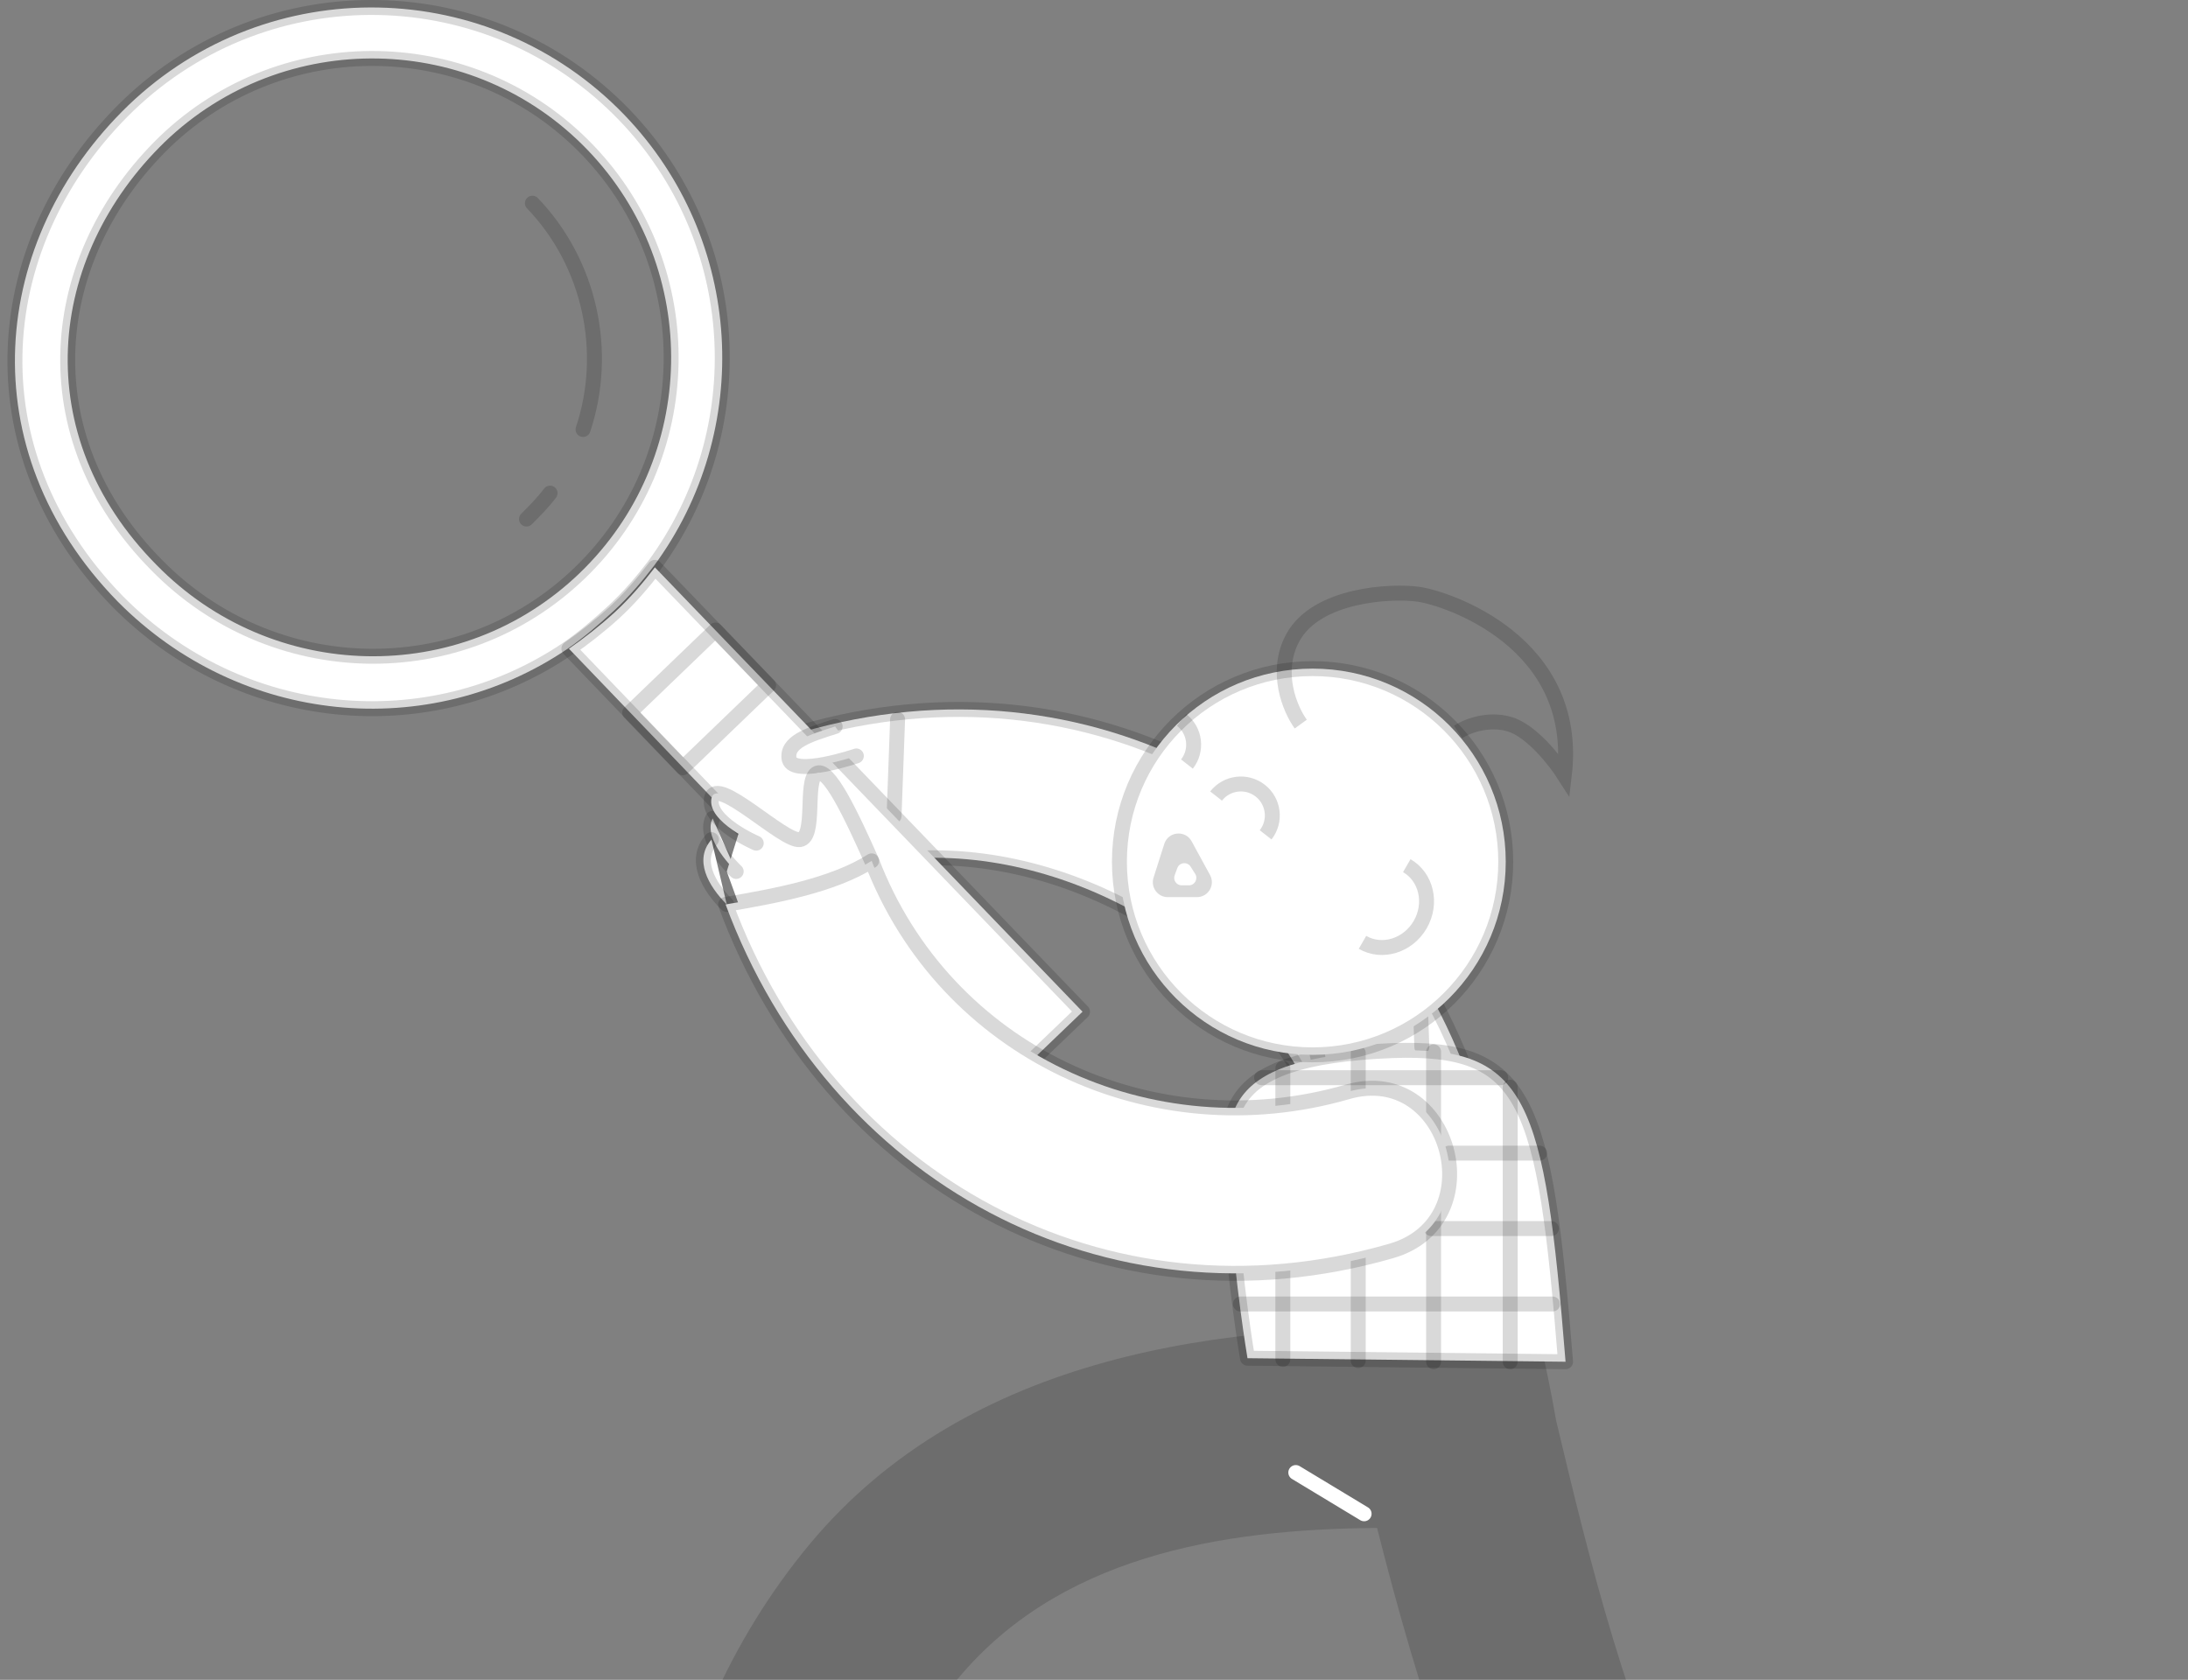 <svg width="293" height="225" viewBox="0 0 293 225" fill="none" xmlns="http://www.w3.org/2000/svg">
<rect x="0" y="0" width="293" height="225" fill="#808080" stroke="none"/>
<path d="M118.308 113.251C116.573 111.83 114.68 110.567 112.629 109.304C109.159 106.621 105.688 103.779 102.06 101.253C103.322 99.832 105.057 98.727 107.265 98.096C145.6 86.888 182.83 107.252 196.555 144.192C189.613 146.876 184.408 149.402 177.151 150.191C168.79 128.406 144.496 113.567 122.094 114.987C119.728 113.724 120.517 114.83 118.308 113.251Z" fill="white" stroke="black" stroke-opacity="0.15" stroke-width="2" stroke-miterlimit="10" stroke-linecap="round" stroke-linejoin="round"/>
<path d="M120.199 96.359L119.726 109.304" stroke="black" stroke-opacity="0.15" stroke-width="2" stroke-miterlimit="10" stroke-linecap="round" stroke-linejoin="round"/>
<path d="M17.183 14.112C35.956 -3.885 65.614 -3.253 83.598 15.375C99.689 32.109 100.951 57.683 87.542 75.837C85.964 77.889 84.229 79.942 82.178 81.836C80.127 83.73 78.077 85.467 76.026 86.888C57.411 99.517 32.17 97.149 15.764 80.573C-4.114 60.209 -1.432 32.109 17.183 14.112ZM20.969 75.679C36.429 91.466 61.67 92.097 77.603 76.784C93.537 61.471 94.01 36.055 78.708 20.111C63.406 4.166 38.007 3.693 22.074 19.006C6.14 34.477 3.774 58.314 20.969 75.679Z" fill="white" stroke="black" stroke-opacity="0.15" stroke-width="2" stroke-miterlimit="10" stroke-linecap="round" stroke-linejoin="round"/>
<path d="M78.079 57.525C81.549 47.106 79.025 35.266 71.295 27.215" stroke="black" stroke-opacity="0.15" stroke-width="2" stroke-miterlimit="10" stroke-linecap="round" stroke-linejoin="round"/>
<path d="M70.505 69.522C71.609 68.417 72.714 67.312 73.66 66.049" stroke="black" stroke-opacity="0.15" stroke-width="2" stroke-miterlimit="10" stroke-linecap="round" stroke-linejoin="round"/>
<path d="M76.184 86.888L133.449 146.561L144.965 135.51L87.7 75.995C86.122 78.047 84.387 80.1 82.336 81.994C80.443 83.731 78.234 85.467 76.184 86.888Z" fill="white" stroke="black" stroke-opacity="0.15" stroke-width="2" stroke-miterlimit="10" stroke-linecap="round" stroke-linejoin="round"/>
<path d="M84.328 95.444L95.812 84.391L102.921 91.787L91.436 102.84L84.328 95.444Z" stroke="black" stroke-opacity="0.15" stroke-width="2" stroke-miterlimit="10" stroke-linecap="round" stroke-linejoin="round"/>
<path d="M108.529 206.707C129.668 181.449 163.901 176.871 194.821 177.976C200.658 178.134 203.497 172.766 205.39 177.028C206.179 178.291 208.072 188.395 208.388 190.289C217.222 227.387 229.211 276.483 271.332 287.534C267.23 295.585 263.602 303.952 259.974 312.161C213.594 297.953 195.452 248.383 184.409 204.655C163.428 204.813 141.342 208.444 127.617 225.651C111.053 246.489 110.895 275.063 110.895 300.479H84.077C84.077 267.485 86.443 233.228 108.529 206.707Z" fill="black" fill-opacity="0.15"/>
<path d="M182.672 202.761L173.522 197.235" stroke="white" stroke-width="2" stroke-miterlimit="10" stroke-linecap="round" stroke-linejoin="round"/>
<path d="M111.836 97.307C108.366 98.412 105.21 99.359 105.684 101.727C106.315 104.095 114.676 101.253 114.676 101.253" fill="white"/>
<path d="M111.836 97.307C108.366 98.412 105.21 99.359 105.684 101.727C106.315 104.095 114.676 101.253 114.676 101.253" stroke="black" stroke-opacity="0.15" stroke-width="2" stroke-miterlimit="10" stroke-linecap="round" stroke-linejoin="round"/>
<path d="M190.402 140.246L190.245 135.667L175.258 136.299L176.52 141.824" fill="white"/>
<path d="M190.402 140.246L190.245 135.667L175.258 136.299L176.52 141.824" stroke="black" stroke-opacity="0.15" stroke-width="2" stroke-miterlimit="10" stroke-linecap="round" stroke-linejoin="round"/>
<path d="M186.458 140.719C204.6 140.088 206.809 147.191 209.648 182.395L167.055 181.922C167.055 181.922 165.319 171.661 164.688 161.084C164.057 149.875 162.006 141.666 186.458 140.719Z" fill="white" stroke="black" stroke-opacity="0.15" stroke-width="2" stroke-miterlimit="10" stroke-linecap="round" stroke-linejoin="round"/>
<path d="M207.91 174.661H166.105" stroke="black" stroke-opacity="0.15" stroke-width="2" stroke-miterlimit="10" stroke-linecap="round" stroke-linejoin="round"/>
<path d="M207.754 164.557H191.663" stroke="black" stroke-opacity="0.15" stroke-width="2" stroke-miterlimit="10" stroke-linecap="round" stroke-linejoin="round"/>
<path d="M206.18 154.454H194.033" stroke="black" stroke-opacity="0.15" stroke-width="2" stroke-miterlimit="10" stroke-linecap="round" stroke-linejoin="round"/>
<path d="M200.973 144.35H168.948" stroke="black" stroke-opacity="0.15" stroke-width="2" stroke-miterlimit="10" stroke-linecap="round" stroke-linejoin="round"/>
<path d="M202.234 182.396V145.613" stroke="black" stroke-opacity="0.15" stroke-width="2" stroke-miterlimit="10" stroke-linecap="round" stroke-linejoin="round"/>
<path d="M191.977 182.395V140.877" stroke="black" stroke-opacity="0.15" stroke-width="2" stroke-miterlimit="10" stroke-linecap="round" stroke-linejoin="round"/>
<path d="M181.883 182.238V141.035" stroke="black" stroke-opacity="0.15" stroke-width="2" stroke-miterlimit="10" stroke-linecap="round" stroke-linejoin="round"/>
<path d="M171.789 182.08V143.087" stroke="black" stroke-opacity="0.15" stroke-width="2" stroke-miterlimit="10" stroke-linecap="round" stroke-linejoin="round"/>
<circle r="25.866" transform="matrix(-1 0 0 1 175.771 115.423)" fill="white" stroke="black" stroke-opacity="0.15" stroke-width="2"/>
<path d="M174.187 96.986C172.782 95.054 170.605 90.032 173.133 85.397C176.294 79.602 186.303 79.076 189.99 79.602C193.677 80.129 211.588 85.924 209.481 103.834C208.251 101.902 205.056 97.829 202.106 96.986C199.156 96.143 196.311 97.337 195.258 98.039" stroke="black" stroke-opacity="0.15" stroke-width="2"/>
<path d="M99.531 109.62L110.574 116.724V124.302L100.478 125.407L97.323 116.724L99.531 109.62Z" fill="white"/>
<path d="M95.431 109.62C94.011 112.462 98.586 116.724 98.586 116.724Z" fill="white"/>
<path d="M95.431 109.62C94.011 112.462 98.586 116.724 98.586 116.724" stroke="black" stroke-opacity="0.15" stroke-width="2" stroke-miterlimit="10" stroke-linecap="round" stroke-linejoin="round"/>
<path d="M97.324 121.145C94.8 118.619 92.907 115.146 95.273 112.462Z" fill="white"/>
<path d="M97.324 121.145C94.8 118.619 92.907 115.146 95.273 112.462" stroke="black" stroke-opacity="0.15" stroke-width="2" stroke-miterlimit="10" stroke-linecap="round" stroke-linejoin="round"/>
<path d="M116.73 115.304C114.049 109.305 110.894 102.517 109.316 103.622C107.738 104.727 109.316 112.146 107.107 112.462C104.899 112.778 95.907 103.78 95.276 106.937C94.645 110.094 101.271 112.936 101.271 112.936" fill="white"/>
<path d="M116.73 115.304C114.049 109.305 110.894 102.517 109.316 103.622C107.738 104.727 109.316 112.146 107.107 112.462C104.899 112.778 95.907 103.78 95.276 106.937C94.645 110.094 101.271 112.936 101.271 112.936" stroke="black" stroke-opacity="0.15" stroke-width="2" stroke-miterlimit="10" stroke-linecap="round" stroke-linejoin="round"/>
<path d="M116.728 115.304C126.509 140.878 154.273 153.823 180.461 146.245C194.185 142.299 200.022 163.61 186.298 167.557C147.963 178.608 110.891 158.243 97.166 121.145C103.634 120.04 111.522 118.619 116.728 115.304Z" fill="white" stroke="black" stroke-opacity="0.15" stroke-width="2" stroke-miterlimit="10" stroke-linecap="round" stroke-linejoin="round"/>
<path d="M182.453 126.221C185.087 127.742 188.55 126.675 190.187 123.839C191.825 121.002 191.017 117.47 188.383 115.95" stroke="black" stroke-opacity="0.15" stroke-width="2"/>
<path d="M162.849 106.624C164.284 104.792 166.933 104.471 168.765 105.906C170.597 107.342 170.918 109.991 169.482 111.823" stroke="black" stroke-opacity="0.15" stroke-width="2"/>
<path d="M158.947 102.341C160.383 100.509 160.062 97.861 158.23 96.425" stroke="black" stroke-opacity="0.15" stroke-width="2"/>
<path d="M156.379 120.164H160.283C161.801 120.164 162.766 118.539 162.039 117.206L159.573 112.685C158.73 111.139 156.445 111.359 155.911 113.036L154.473 117.557C154.063 118.847 155.025 120.164 156.379 120.164Z" fill="black" fill-opacity="0.15"/>
<path d="M158.239 118.584H159.205C159.993 118.584 160.471 117.716 160.051 117.05L159.441 116.084C158.998 115.383 157.944 115.494 157.657 116.272L157.301 117.238C157.061 117.891 157.544 118.584 158.239 118.584Z" fill="white"/>
</svg>
